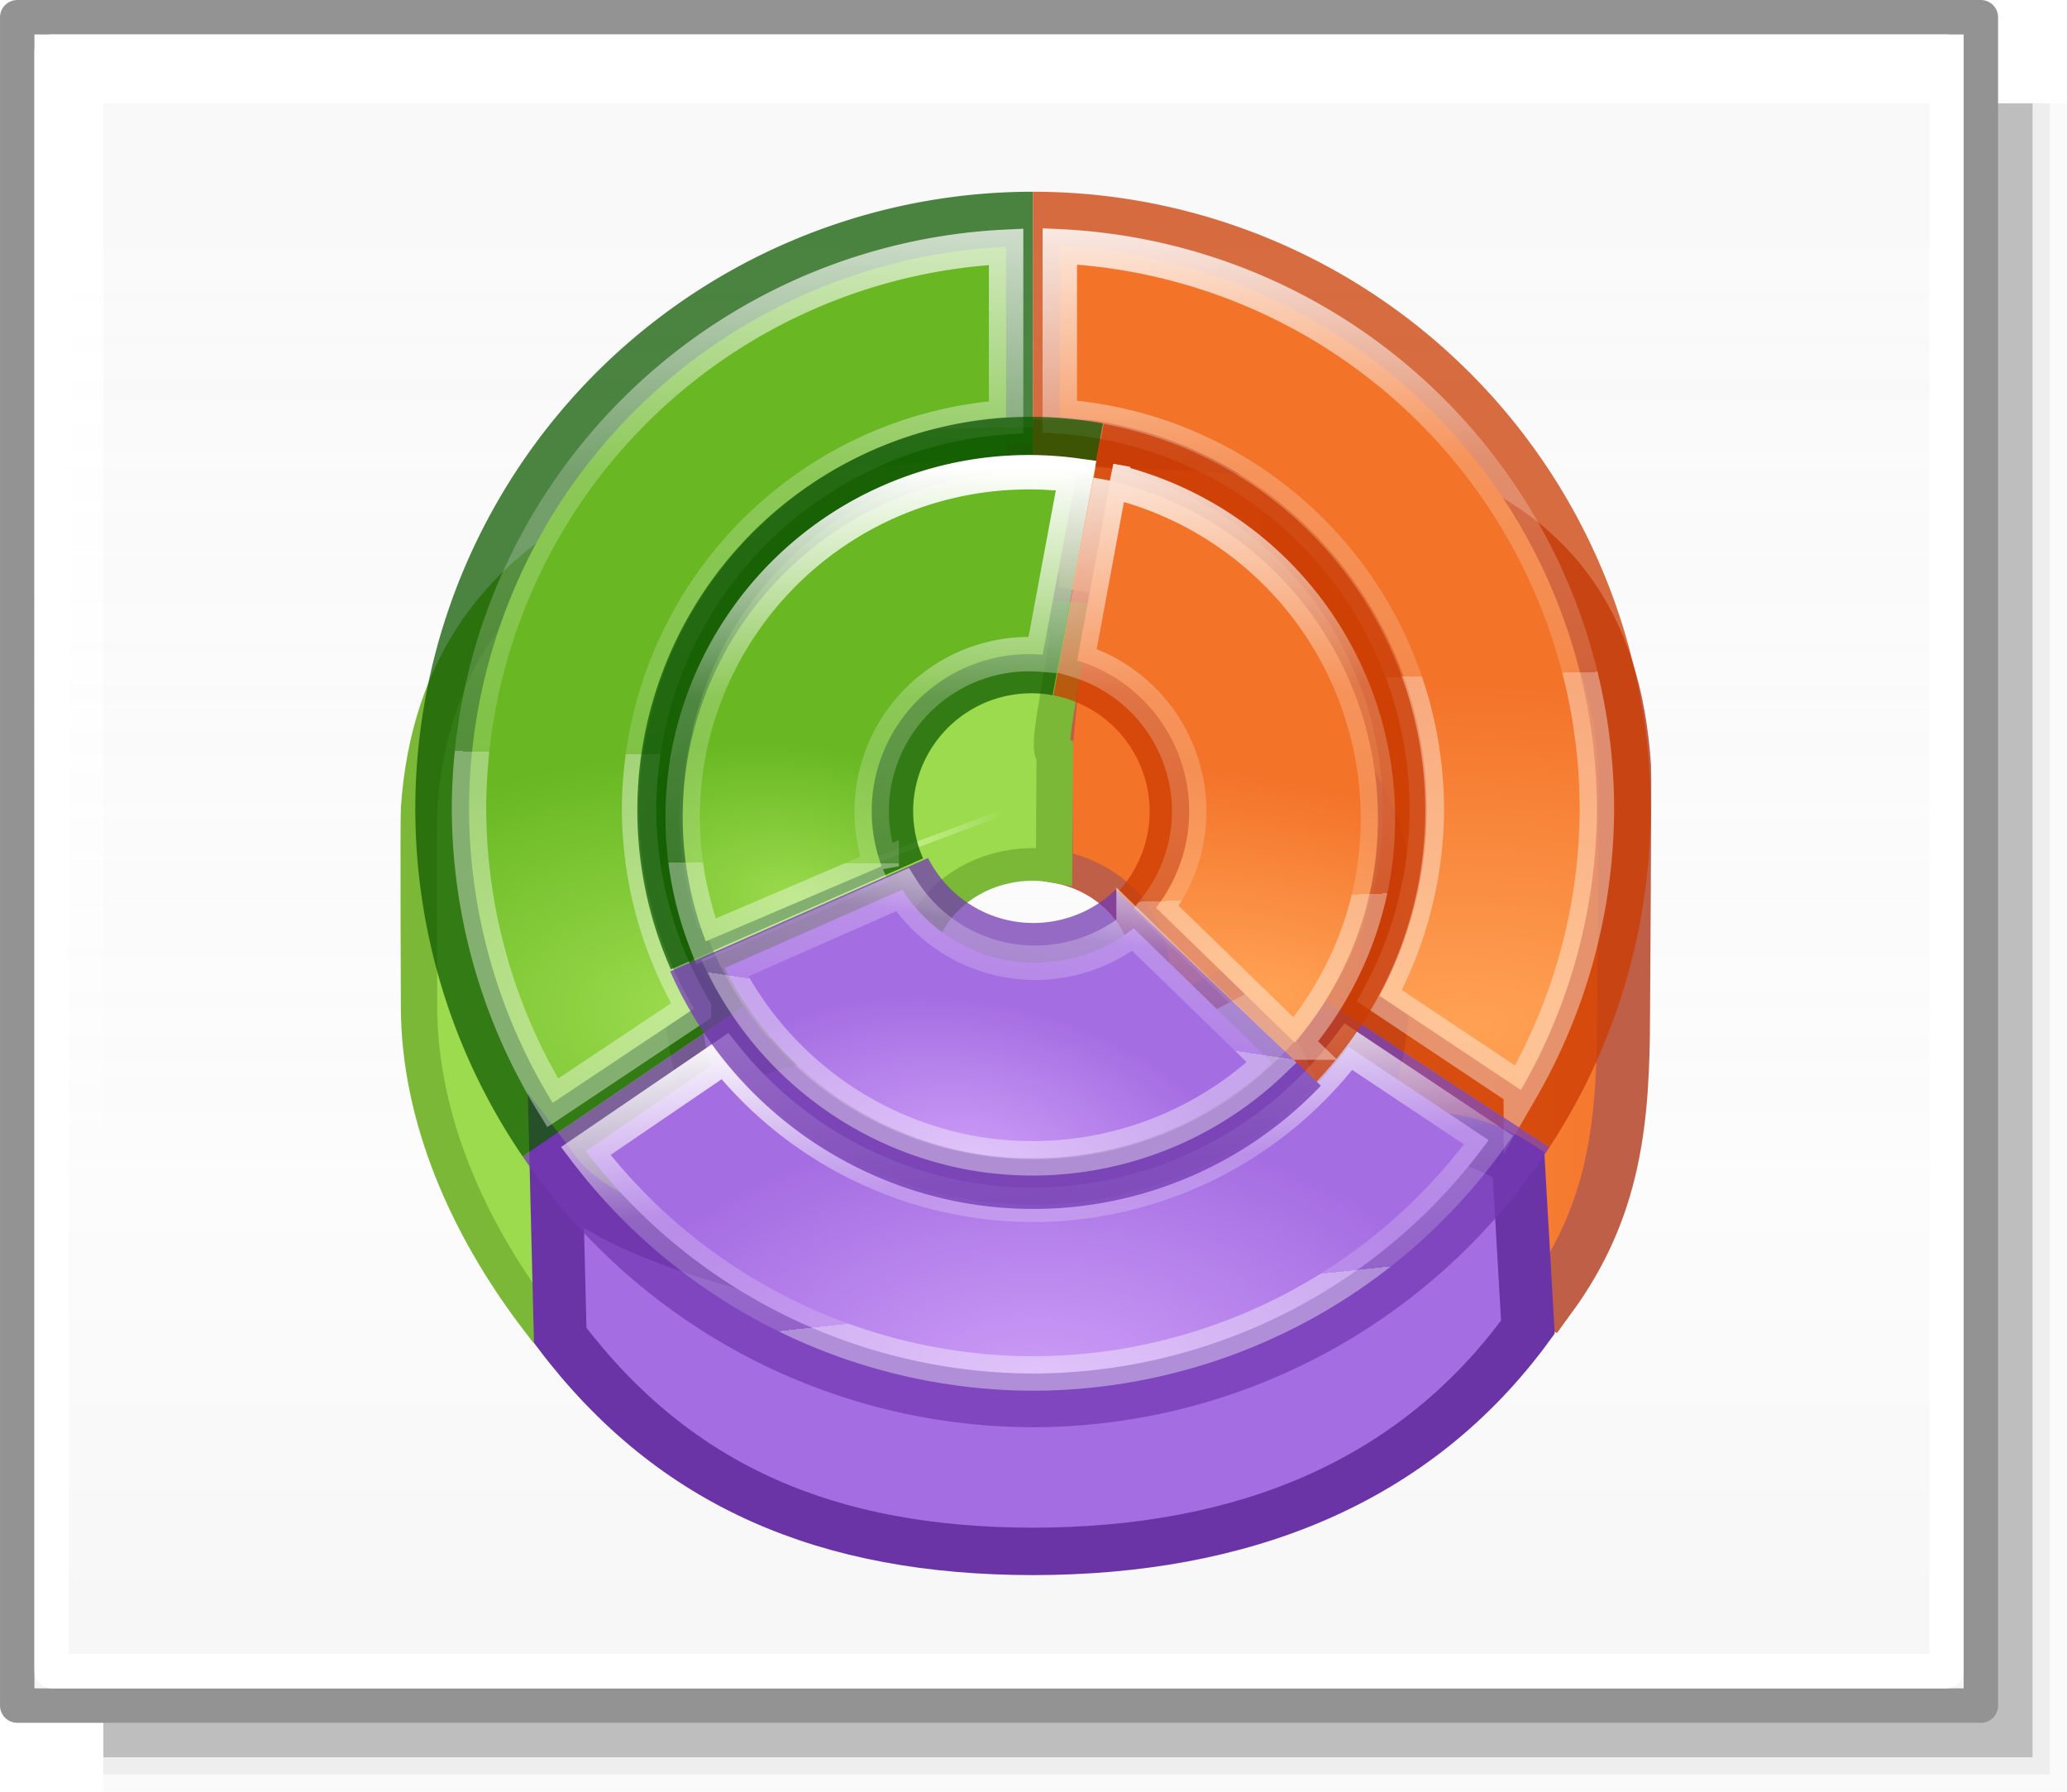 <svg height="52" viewBox="0 0 60 52" width="60" xmlns="http://www.w3.org/2000/svg" xmlns:xlink="http://www.w3.org/1999/xlink"><linearGradient id="a" gradientUnits="userSpaceOnUse" x1="20.628" x2="20.883" xlink:href="#h" y1="268.5" y2="277.485"/><linearGradient id="b" gradientUnits="userSpaceOnUse" x1="14.809" x2="17.759" xlink:href="#f" y1="273.483" y2="282.592"/><linearGradient id="c" gradientUnits="userSpaceOnUse" x1="-11.963" x2="17.277" xlink:href="#f" y1="270.059" y2="282.381"/><linearGradient id="d" gradientUnits="userSpaceOnUse" x1="14.797" x2="15.028" xlink:href="#i" y1="274.644" y2="286.752"/><linearGradient id="e" gradientUnits="userSpaceOnUse" x1="16.433" x2="29.135" xlink:href="#h" y1="282.323" y2="282.323"/><linearGradient id="f" gradientTransform="matrix(1.383 0 0 1.414 -11.892 21.511)" gradientUnits="userSpaceOnUse" x1="13.697" x2="13.3" y1="12.091" y2="29.436"><stop offset="0" stop-color="#9bdb4d"/><stop offset="1" stop-color="#68b723"/></linearGradient><linearGradient id="g"><stop offset="0" stop-color="#fff"/><stop offset=".581" stop-color="#fff" stop-opacity=".235"/><stop offset="1" stop-color="#fff" stop-opacity=".157"/><stop offset="1" stop-color="#fff" stop-opacity=".392"/></linearGradient><linearGradient id="h" gradientUnits="userSpaceOnUse" x1="13.608" x2="13.608" y1="2.546" y2="21.532"><stop offset="0" stop-color="#ffa154"/><stop offset="1" stop-color="#f37329"/></linearGradient><linearGradient id="i" gradientUnits="userSpaceOnUse" x1="15.608" x2="15.608" y1="2.546" y2="21.532"><stop offset="0" stop-color="#cd9ef7"/><stop offset="1" stop-color="#a56de2"/></linearGradient><linearGradient id="j" gradientUnits="userSpaceOnUse" x1="42.5" x2="42.5" y1="49.5" y2="7"><stop offset="0" stop-color="#f6f6f6"/><stop offset=".353" stop-color="#fcfcfc"/><stop offset="1" stop-color="#fff" stop-opacity=".915"/></linearGradient><radialGradient id="k" cx="224.396" cy="115.01" gradientTransform="matrix(.544 .101 -.059 .321 -55.707 -37.009)" gradientUnits="userSpaceOnUse" r="35.86" xlink:href="#i"/><radialGradient id="l" cx="258.129" cy="60.192" gradientTransform="matrix(.462 .016 -.007 .185 -96.93 269.806)" gradientUnits="userSpaceOnUse" r="21.334" xlink:href="#h"/><radialGradient id="m" cx="200.029" cy="57.033" gradientTransform="matrix(1 0 0 1.571 0 -24.366)" gradientUnits="userSpaceOnUse" r="22.197"><stop offset="0" stop-color="#baff63"/><stop offset="1" stop-color="#fff" stop-opacity="0"/></radialGradient><filter id="n" color-interpolation-filters="sRGB" height="1.02" width="1.031" x="-.016" y="-.01"><feGaussianBlur stdDeviation=".277"/></filter><radialGradient id="o" cx="196.279" cy="59.525" gradientTransform="matrix(.817 .026 -.016 .507 -111.257 29.439)" gradientUnits="userSpaceOnUse" r="21.998" xlink:href="#f"/><radialGradient id="p" cx="224.396" cy="115.01" gradientTransform="matrix(.9 0 0 .531 -137.596 -22.345)" gradientUnits="userSpaceOnUse" r="35.86" xlink:href="#i"/><radialGradient id="q" cx="258.129" cy="60.192" gradientTransform="matrix(2.84 .079 -.032 1.139 -636.342 -17.352)" gradientUnits="userSpaceOnUse" r="21.334" xlink:href="#h"/><radialGradient id="r" cx="196.279" cy="59.525" gradientTransform="matrix(1.329 -.031 .019 .825 -223.013 -31.574)" gradientUnits="userSpaceOnUse" r="21.998" xlink:href="#f"/><linearGradient id="s" gradientUnits="userSpaceOnUse" x1="42.55" x2="46.171" xlink:href="#g" y1="34.292" y2="62.291"/><linearGradient id="t" gradientUnits="userSpaceOnUse" x1="19.41" x2="21.379" xlink:href="#g" y1="274.14" y2="283.382"/><linearGradient id="u" gradientUnits="userSpaceOnUse" x1="104.615" x2="105.551" xlink:href="#g" y1="9.5" y2="46.383"/><linearGradient id="v" gradientUnits="userSpaceOnUse" x1="72.377" x2="70.154" xlink:href="#g" y1="-1.66" y2="13.269"/><linearGradient id="w" gradientUnits="userSpaceOnUse" x1="70.154" x2="72.43" xlink:href="#g" y1="10.222" y2="31.731"/><linearGradient id="x" gradientUnits="userSpaceOnUse" x1="39.385" x2="38.635" xlink:href="#g" y1="-54.423" y2="-6.667"/><radialGradient id="y" cx="87.326" cy="13.06" gradientTransform="matrix(2.369 -1.167 .499 1.012 -126.049 101.735)" gradientUnits="userSpaceOnUse" r="3.076"><stop offset="0" stop-color="#fff"/><stop offset="1" stop-color="#fff" stop-opacity="0"/></radialGradient><filter id="z" height="1.337" width="1.389" x="-.194" y="-.169"><feGaussianBlur stdDeviation=".417"/></filter><g fill="#010101"><path d="m3 3h57v49h-57z" opacity=".02"/><path d="m3 3h56.5v48.5h-56.5z" opacity=".05"/><path d="m3 3h56v48h-56z" opacity=".2"/></g><path d="m.5.5h57v49h-57z" fill="url(#j)" stroke="#939393" stroke-linecap="round" stroke-linejoin="round" stroke-width=".999"/><path d="m1.5 1.5h55v47h-55z" fill="none" stroke="#fff" stroke-linecap="round" stroke-linejoin="round" stroke-width=".999"/><g transform="matrix(.406 0 0 .406 4 24.609)"><g transform="matrix(2.462 0 0 2.462 -9.846 -65.5)"><path d="m29.22 13.01a16.38 14.689 0 0 0 -15.6 14.653 16.38 14.689 0 0 0 2.43 7.641l13.17-7.874z" fill="none" opacity=".99" stroke-width="1.535"/><g transform="matrix(1.535 0 0 1.377 4 -361.331)"><g fill-rule="evenodd"><path d="m16.933 273.191c-6.199-0-11.222 1.584-11.612 7.684-.016.25-.001 3.945-.001 4.199.004 2.342.919 4.655 2.239 6.589l3.906-3.072c-.748-1.096-1.148-2.391-1.151-3.718.005-3.505 2.741-6.398 6.239-6.599l.001-.005c.016 0 .03.002.045.003.111-.008.222-.014.333-.017v-.001z" fill="url(#c)" stroke="#7cb837" stroke-width=".688"/><path d="m85.281 10.562-2.875 3.75.281.656 4.188 1.531c1.248-2.303.824-4.301-1.594-5.938z" fill="url(#y)" filter="url(#z)" transform="matrix(.156 -.106 .106 .156 1.874 278.209)"/><path d="m16.933 273.191v5.065c3.655-0 6.618 2.963 6.618 6.618-.002 1.286-.379 2.543-1.084 3.619l4.236 2.77c1.245-1.898 1.402-3.75 1.406-6.02-0-.228.032-5.008.019-5.232-.352-6.137-4.971-6.819-11.195-6.819z" fill="url(#e)" stroke="#c05f48"/></g><path d="m26.121 288.401c-3.258-2.397-6.955 3.089-9.188 3.091-2.19-.003-7.788-1.113-9.018-2.925l.076 3.436c2.172 3.199 5.076 4.55 8.942 4.555 3.942-.004 7.21-1.429 9.365-4.73z" fill="url(#d)" stroke="#6a34a6"/></g><g transform="matrix(1.512 .24 -.268 1.356 80.114 -360.238)"><path d="m16.937 280.279.426 2.324c1.184.014 2.151.948 2.207 2.13.02.434-.087.864-.308 1.238-.017.028 2.603-2.213 2.584-2.186l1.264 1.904.635-1.851-.11-1.974c-.127-2.274-3.403-4.696-6.999-4.723z" fill="url(#a)" fill-rule="evenodd" stroke="#c05f48" stroke-width=".688"/><path d="m16.644 277.407c-3.812.354-6.897 2.816-6.926 6.644-.009 1.494 1.743 2.416 2.575 3.656l3.182-1.637c-.224-.335-.352-.725-.373-1.127-.058-1.234.895-2.28 2.129-2.338.039-.001.078-.002.117-.001l-.398-2.325c-.249-.002-.06-2.894-.307-2.871z" fill="url(#b)" fill-rule="evenodd" stroke="#7cb837" stroke-width=".688"/><path d="m16.988 276.089a6.561 6.561 0 0 0 -6.595 6.196 6.561 6.561 0 0 0 .787 3.461l5.459-3.225z" fill="none" opacity=".99"/></g></g><path d="m62.08-42.973a40.32 40.32 0 0 0 -38.401 40.222 40.32 40.32 0 0 0 5.982 20.974l32.419-21.614z" fill="none" opacity=".99" stroke-width="3.78"/><path d="m64-46.908a44.159 44.159 0 0 0 -44.16 44.158 44.159 44.159 0 0 0 7.678 24.805l15.818-10.756a25.013 25.013 0 0 1 -4.35-14.051 25.013 25.013 0 0 1 23.582-24.939l.002-.02c.061 0 .112.009.17.012a25.013 25.013 0 0 1 1.26-.062v-.002z" fill="#0f5a00" fill-opacity=".745" fill-rule="evenodd"/><path d="m62.08-42.973a40.32 40.32 0 0 0 -38.4 40.223 40.32 40.32 0 0 0 5.982 20.973l10.104-6.736a28.16 28.16 0 0 1 -3.926-14.234 28.16 28.16 0 0 1 26.24-28.045z" fill="url(#r)" stroke="url(#x)" stroke-width="2.462"/><g transform="translate(0 -59)"><path d="m64 12.092v19.145a25.013 25.013 0 0 1 25.014 25.012 25.013 25.013 0 0 1 -4.096 13.678l16.012 10.469a44.159 44.159 0 0 0 7.23-24.145 44.159 44.159 0 0 0 -44.16-44.158z" fill="#cc3b02" fill-opacity=".745" fill-rule="evenodd"/><path d="m65.92 15.998v12.162a28.16 28.16 0 0 1 26.24 28.092 28.16 28.16 0 0 1 -3.389 13.312l10.113 6.744a40.32 40.32 0 0 0 5.436-20.059 40.32 40.32 0 0 0 -38.4-40.252z" fill="url(#q)" fill-rule="evenodd" stroke="url(#u)" stroke-width="2.462"/><path d="m84.918 69.926a25.013 25.013 0 0 1 -20.918 11.336 25.013 25.013 0 0 1 -20.664-10.963l-15.818 10.756a44.159 44.159 0 0 0 36.482 19.354 44.159 44.159 0 0 0 36.93-20.014z" fill="#7239b3" fill-opacity=".745"/></g><path d="m86.555 14.207a28.263 28.263 0 0 1 -22.555 11.307 28.263 28.263 0 0 1 -22.023-10.629l-9.951 6.783a40.32 40.32 0 0 0 31.975 15.902 40.32 40.32 0 0 0 32.574-16.684z" fill="url(#p)" stroke="url(#w)" stroke-width="2.462"/><g transform="matrix(3.722 .66 -.66 3.722 187.357 -1065.291)"><path d="m221.863 8.709a44.8 44.8 0 0 0 -42.668 44.691 44.8 44.8 0 0 0 6.646 23.305l36.021-24.016z" style="fill:none;stroke-width:.756;stroke-linecap:square;stroke-linejoin:round;stroke:url(#m);filter:url(#n)" transform="matrix(.146 .008 -.008 .146 -15.388 273.05)"/><path d="m16.988 276.089a6.561 6.561 0 0 0 -6.595 6.196 6.561 6.561 0 0 0 .787 3.461l5.459-3.225z" fill="none" opacity=".99"/><path d="m16.232 275.083a7.453 7.453 0 0 0 -6.765 7.365 7.453 7.453 0 0 0 1.264 4.196l4.331-2.898a2.236 2.236 0 0 1 -.373-1.127 2.236 2.236 0 0 1 2.129-2.338 2.236 2.236 0 0 1 .117-.001l.04-5.228a7.453 7.453 0 0 0 -.745.032z" fill="#0f5a00" fill-opacity=".745" fill-rule="evenodd"/><path d="m64.207 31.967a24.798 24.798 0 0 0 -24.928 23.418 24.798 24.798 0 0 0 2.973 13.08l11.785-6.963a11.279 11.279 0 0 1 -1.316-5.252 11.279 11.279 0 0 1 10.777-11.254z" fill="url(#o)" stroke="url(#s)" stroke-width="2.462" transform="matrix(.264 -.012 .012 .264 -.687 268.44)"/></g><g fill-rule="evenodd" transform="matrix(3.722 .66 -.66 3.722 187.357 -1065.291)"><path d="m16.99 275.058-.039 5.221a2.236 2.236 0 0 1 2.207 2.13 2.236 2.236 0 0 1 -.308 1.238 2.236 2.236 0 0 1 -.054.083l4.327 2.875a7.436 7.436 0 0 0 1.248-4.057 7.436 7.436 0 0 0 -7.38-7.491z" fill="#cc3b02" fill-opacity=".745"/><path d="m17.303 276.093-.026 3.458a2.984 2.984 0 0 1 2.628 2.823 2.984 2.984 0 0 1 -.342 1.52l3.029 2.053a6.561 6.561 0 0 0 .909-3.257 6.561 6.561 0 0 0 -6.2-6.597z" fill="url(#l)" stroke="url(#t)" stroke-width=".651"/></g><path d="m56.504.72-18.436 8.105a28.41 28.41 0 0 0 20.814 16.512 28.41 28.41 0 0 0 25.705-8.339l-14.682-14.01a8.451 8.451 0 0 1 -6.949 2.308 8.451 8.451 0 0 1 -6.45-4.568 8.451 8.451 0 0 1 -.003-.008z" fill="#7239b3" fill-opacity=".745" stroke-width="3.78"/><path d="m54.66 2.983-12.709 5.606a24.798 24.798 0 0 0 17.557 13.194 24.798 24.798 0 0 0 21.567-6.446l-9.88-9.598a11.279 11.279 0 0 1 -8.476 2.378 11.279 11.279 0 0 1 -8.059-5.134z" fill="url(#k)" stroke="url(#v)" stroke-width="2.462"/></g></svg>